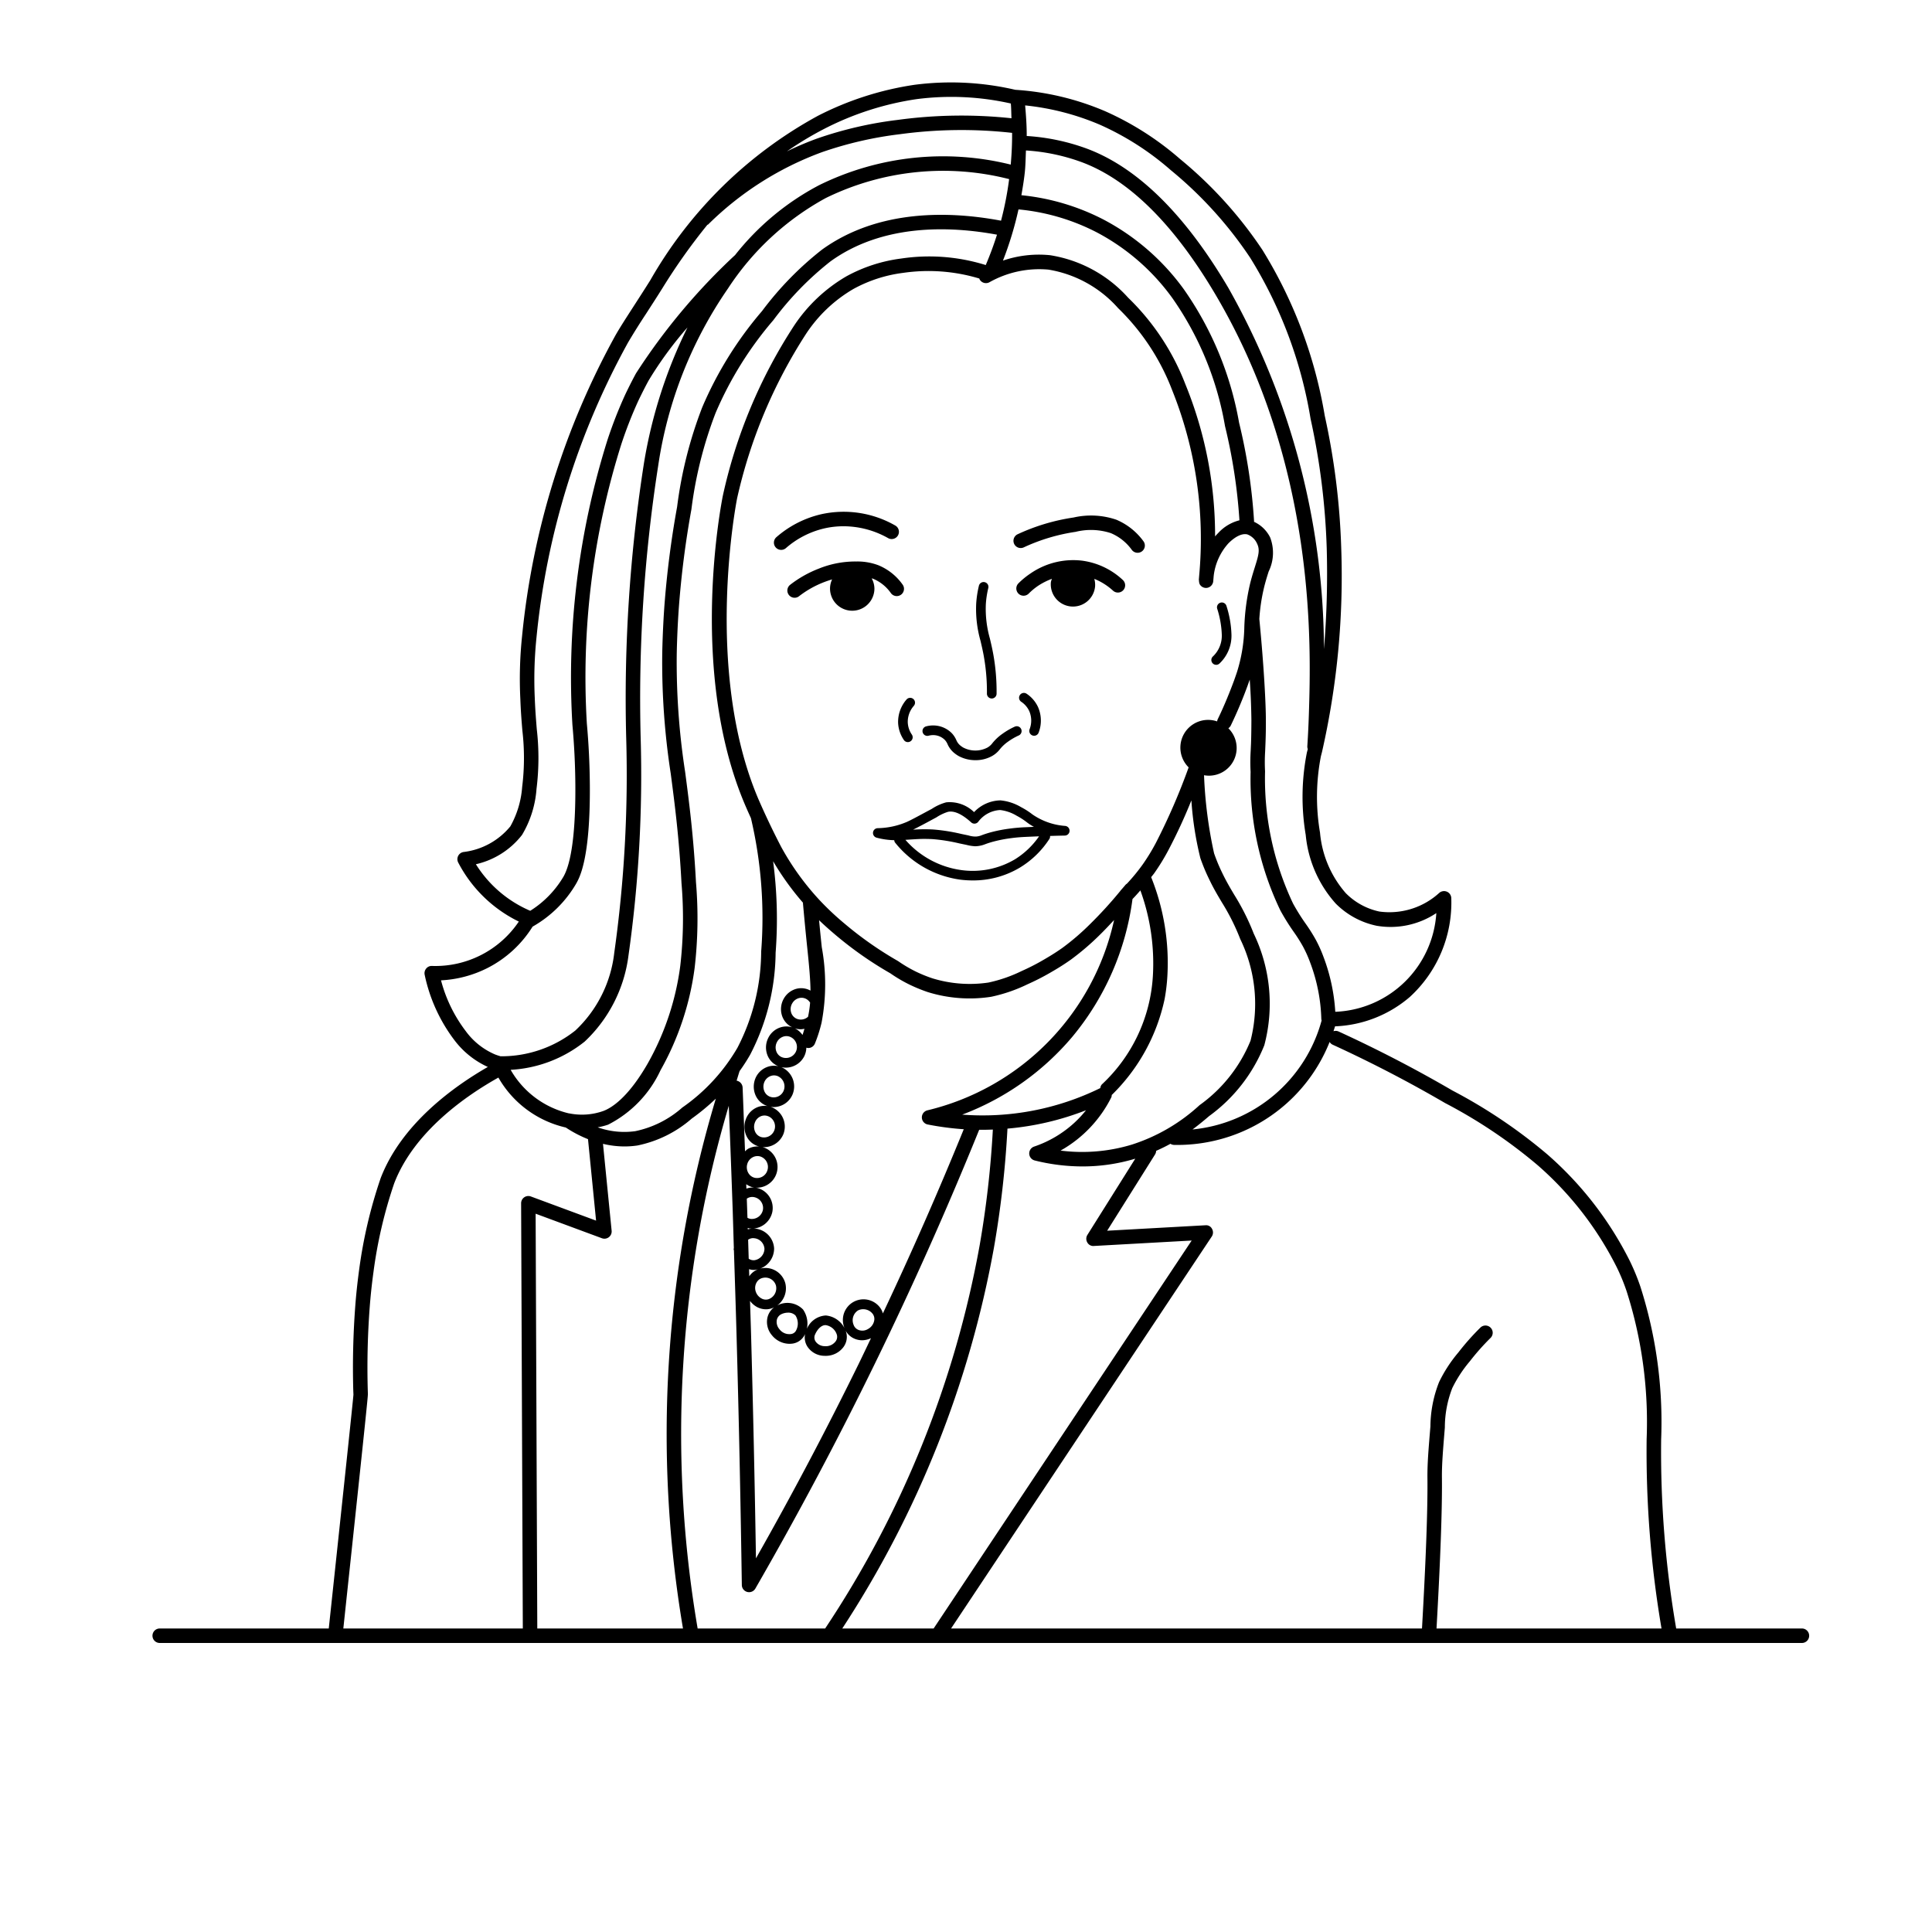 <svg height="100" width="100" xmlns="http://www.w3.org/2000/svg">
    <path d="M59.17 27.996a.375.375 0 11-.598.451 2.561 2.561 0 00-1.075-.852 3.303 3.303 0 00-1.823-.067 9.72 9.72 0 00-2.698.81.375.375 0 01-.315-.68 10.47 10.47 0 012.906-.872 4.056 4.056 0 012.214.114 3.344 3.344 0 011.39 1.096zm-15.23-.748a4.722 4.722 0 012.042.612.375.375 0 00.371-.651 5.368 5.368 0 00-3.853-.591 5.362 5.362 0 00-2.313 1.185.375.375 0 00.492.567 4.603 4.603 0 011.988-1.02 4.47 4.47 0 011.272-.102zm1.178 2.689c.023.008.044.007.068.017a2.114 2.114 0 01.93.75.375.375 0 00.612-.433 2.866 2.866 0 00-1.264-1.014 3.048 3.048 0 00-1.139-.194 5.024 5.024 0 00-1.949.371 5.85 5.85 0 00-1.479.836.375.375 0 00.23.67.37.37 0 00.229-.078 5.116 5.116 0 011.29-.728c.1-.039.252-.092.424-.145a1.134 1.134 0 00-.108.473 1.149 1.149 0 002.298 0 1.12 1.12 0 00-.142-.525zm10.948-.91a3.892 3.892 0 00-2.73.657 4.034 4.034 0 00-.622.51.375.375 0 10.532.53 3.277 3.277 0 01.504-.415 3.538 3.538 0 01.697-.35 1.087 1.087 0 00-.053.171 1.149 1.149 0 102.287.232 1.133 1.133 0 00-.04-.4 3.216 3.216 0 01.966.608.375.375 0 10.511-.549 3.809 3.809 0 00-2.052-.993zm-.705 13.983a.25.25 0 01-.244.239c-.206.004-.473.01-.767.02a.239.239 0 01-.025.14 4.754 4.754 0 01-1.53 1.494 4.707 4.707 0 01-2.45.668 5.308 5.308 0 01-.642-.04 5.234 5.234 0 01-3.383-1.93.232.232 0 01-.033-.113 3.826 3.826 0 01-.914-.13.25.25 0 01.058-.492 3.975 3.975 0 001.51-.325c.194-.086.499-.25 1.116-.582l.17-.09a2.561 2.561 0 01.747-.34 1.805 1.805 0 011.443.507 1.93 1.93 0 011.368-.609 2.578 2.578 0 011.069.352 3.853 3.853 0 01.587.377 3.415 3.415 0 001.699.594.25.25 0 01.22.26zm-8.098-.067a8.827 8.827 0 011.018-.01 9.456 9.456 0 011.482.233l.357.074a1.263 1.263 0 00.4.06.973.973 0 00.313-.077 5.245 5.245 0 01.502-.157 7.272 7.272 0 01.923-.177 8.36 8.36 0 01.813-.071l.445-.02a2.701 2.701 0 01-.34-.216 3.617 3.617 0 00-.552-.359 2.139 2.139 0 00-.858-.296 1.512 1.512 0 00-1.138.616.25.25 0 01-.175.088.244.244 0 01-.184-.064c-.47-.427-.875-.614-1.2-.547a2.366 2.366 0 00-.606.29l-.169.09a33.73 33.73 0 01-1.031.543zm6.519.345q-.335.013-.687.029c-.193.01-.442.022-.769.067a7.013 7.013 0 00-.865.166 4.621 4.621 0 00-.459.143 1.486 1.486 0 01-.444.105c-.032.002-.06.004-.088.004a2.252 2.252 0 01-.453-.073l-.353-.073a9.133 9.133 0 00-1.41-.224c-.19-.01-.386-.01-.407-.01-.221 0-.383.01-.676.028l-.307.02a4.68 4.68 0 002.9 1.566 4.292 4.292 0 002.773-.56 4.236 4.236 0 001.245-1.188zm-5.726-5.206a.913.913 0 01.364-.025.853.853 0 01.483.24.759.759 0 01.142.221 1.223 1.223 0 00.324.439 1.756 1.756 0 00.244.172 1.83 1.83 0 00.882.218 1.741 1.741 0 00.85-.213 1.328 1.328 0 00.408-.352 2.048 2.048 0 01.421-.393 3.24 3.24 0 01.552-.32.25.25 0 10-.207-.455 3.702 3.702 0 00-.637.37 2.525 2.525 0 00-.511.476.843.843 0 01-.268.237 1.35 1.35 0 01-1.242-.002 1.239 1.239 0 01-.165-.116.726.726 0 01-.2-.279 1.246 1.246 0 00-.23-.349 1.357 1.357 0 00-.77-.388 1.39 1.39 0 00-.575.038.25.25 0 00.135.481zm2.87-4.091a10.315 10.315 0 01.157 1.91.25.25 0 00.247.253h.003a.25.25 0 00.25-.248 10.807 10.807 0 00-.164-2.003c-.056-.314-.12-.59-.182-.851a5.6 5.6 0 01-.21-1.782 4.877 4.877 0 01.126-.83.25.25 0 10-.486-.117 5.42 5.42 0 00-.139.915 5.99 5.99 0 00.222 1.927c.06.254.122.522.177.826zm-4.147 4.304a.25.25 0 10.414-.28 1.198 1.198 0 01-.207-.622 1.251 1.251 0 01.313-.858.25.25 0 00-.376-.33 1.762 1.762 0 00-.437 1.209 1.7 1.7 0 00.293.88zm6.658-.229a.249.249 0 00.322-.144 1.74 1.74 0 00-.033-1.33 1.674 1.674 0 00-.59-.685.25.25 0 10-.278.416 1.173 1.173 0 01.414.479 1.238 1.238 0 01.02.942.25.25 0 00.145.322zM40.043 57.301a1.044 1.044 0 01-.384-.074 1.01 1.01 0 01-.557-.548 1.124 1.124 0 01-.005-.857 1.06 1.06 0 01.599-.59 1.005 1.005 0 01.797.027 1.084 1.084 0 01.532 1.383 1.065 1.065 0 01-.982.659zm.237-1.59a.504.504 0 00-.404-.012.559.559 0 00-.316.314.614.614 0 00.002.468.512.512 0 00.281.28.556.556 0 00.719-.308.58.58 0 00-.282-.741zm.286 2.943a1.084 1.084 0 01-1.016.722 1.02 1.02 0 01-.313-.049.989.989 0 01-.589-.504 1.115 1.115 0 01-.056-.858 1.066 1.066 0 01.556-.632.996.996 0 01.787-.026 1.079 1.079 0 01.63 1.347zm-.812-.88a.494.494 0 00-.182-.035.503.503 0 00-.212.047.567.567 0 00-.295.339.613.613 0 00.029.472.497.497 0 00.293.254.57.57 0 00.367-1.078zm1.87 11.366a.836.836 0 01-.679.412q-.044.003-.088.003a1.174 1.174 0 01-.904-.445 1.059 1.059 0 01-.231-.91.93.93 0 01.514-.634 1.127 1.127 0 011.33.214 1.278 1.278 0 01.059 1.36zm-.449-1.05a.518.518 0 00-.392-.147.809.809 0 00-.336.077.433.433 0 00-.238.293.57.57 0 00.134.485.633.633 0 00.56.255.345.345 0 00.285-.157l.001-.003a.769.769 0 00-.014-.802zm2.631.896a.884.884 0 01-.184.782 1.138 1.138 0 01-.9.41l-.062-.001a1.067 1.067 0 01-.877-.49.873.873 0 01-.055-.811 1.133 1.133 0 011.017-.787 1.218 1.218 0 011.061.897zm-.484.126v-.004a.712.712 0 00-.593-.52h-.005c-.197 0-.406.187-.539.491a.37.37 0 00.026.35.573.573 0 00.475.248.628.628 0 00.546-.224.388.388 0 00.09-.34zm19.855-37.919A.25.25 0 0063 31.5a4.959 4.959 0 01.24 1.355 1.474 1.474 0 01-.452 1.115.25.25 0 00.323.382 1.973 1.973 0 00.63-1.488 5.356 5.356 0 00-.258-1.495.25.25 0 00-.307-.176zm30.465 53.472a.375.375 0 01-.375.375h-85a.375.375 0 110-.75h8.75c.835-7.825 1.265-11.899 1.277-12.104l-.008-.195a42.61 42.61 0 01.102-4.382c.043-.575.107-1.193.2-1.879a24.65 24.65 0 011.116-4.752c1.086-2.822 3.805-4.754 5.546-5.753a4.492 4.492 0 01-1.722-1.377 8.468 8.468 0 01-1.547-3.394.375.375 0 01.078-.321.36.36 0 01.3-.136 5.205 5.205 0 004.495-2.297 6.98 6.98 0 01-3.137-3.056.375.375 0 01.275-.544 3.701 3.701 0 002.423-1.327 4.897 4.897 0 00.612-2.041 12.197 12.197 0 00.01-2.925c-.04-.48-.082-1-.104-1.622a21.07 21.07 0 01.09-3.264 40.394 40.394 0 014.836-15.569c.234-.41.563-.918.951-1.519.26-.403.548-.848.852-1.333a22.235 22.235 0 018.664-8.501 16.095 16.095 0 015.012-1.61 14.676 14.676 0 015.217.26h.01a14.09 14.09 0 014.648 1.112 15.398 15.398 0 013.863 2.466 21.526 21.526 0 014.269 4.713 23.74 23.74 0 013.223 8.573 37.101 37.101 0 01.853 6.83 41.05 41.05 0 01-.996 10.586l-.054.208a11.006 11.006 0 00-.047 3.961 5.485 5.485 0 001.332 3.13 3.46 3.46 0 001.74.953 3.825 3.825 0 003.097-.963.38.38 0 01.395-.066.375.375 0 01.23.328 6.623 6.623 0 01-2.145 5.122 6.316 6.316 0 01-3.871 1.521c-.024.081-.053.168-.081.253a.367.367 0 01.267.015 68.013 68.013 0 015.893 3.056 26.943 26.943 0 014.911 3.306 18.018 18.018 0 014.263 5.506 11.305 11.305 0 01.553 1.342 22.992 22.992 0 011.073 7.893 53.839 53.839 0 00.778 9.796h6.508a.375.375 0 01.375.375zm-24.82-30.736a8.45 8.45 0 01-5.656 5.038 8.539 8.539 0 01-2.225.295l-.179-.002a.364.364 0 01-.18-.058c-.23.128-.48.25-.741.366a.364.364 0 01-.052.18l-2.483 3.954 5.082-.282a.342.342 0 01.347.187.377.377 0 01-.014.395L49.227 84.29h24.375c.204-3.601.297-6.142.282-7.755-.008-.746.046-1.402.154-2.71a6.374 6.374 0 01.448-2.288 7.265 7.265 0 011.002-1.539 12.803 12.803 0 011.127-1.272.375.375 0 11.526.534 12.179 12.179 0 00-1.06 1.197 6.735 6.735 0 00-.91 1.387 5.645 5.645 0 00-.386 2.043c-.105 1.284-.159 1.93-.151 2.64.015 1.624-.077 4.168-.28 7.763H86a54.476 54.476 0 01-.77-9.813 22.252 22.252 0 00-1.035-7.638 10.246 10.246 0 00-.516-1.254 17.287 17.287 0 00-4.089-5.273 26.059 26.059 0 00-4.788-3.216 67.125 67.125 0 00-5.827-3.024.364.364 0 01-.155-.143zM48.325 84.29l13.356-20.08-5.058.281a.352.352 0 01-.345-.183.375.375 0 01.006-.39l2.477-3.945a9.442 9.442 0 01-2.732.401 10.21 10.21 0 01-2.475-.309.375.375 0 01-.028-.718 5.832 5.832 0 002.047-1.2 5.765 5.765 0 00.639-.681 14.584 14.584 0 01-4.066.951 51.639 51.639 0 01-.698 6.152 53.276 53.276 0 01-7.852 19.721zm-5.615 0a52.607 52.607 0 008-19.852 51.025 51.025 0 00.68-5.972c-.236.009-.471.015-.708.012a191.98 191.98 0 01-11.585 23.746.374.374 0 01-.325.187.389.389 0 01-.094-.012.376.376 0 01-.281-.357c-.062-4.29-.154-8.65-.274-12.96-.04-1.444-.088-2.902-.135-4.357-.002-.023-.014-.042-.015-.065 0-.022.01-.04.011-.061-.02-.612-.035-1.22-.056-1.832-.002-.007 0-.013 0-.02q-.095-2.759-.207-5.513A59.776 59.776 0 0036.11 84.29zm-14.9 0h7.541a60.443 60.443 0 011.7-27.424 11.507 11.507 0 01-1.248 1.033 6.132 6.132 0 01-2.814 1.392 4.608 4.608 0 01-.666.049 4.85 4.85 0 01-1.112-.135l.447 4.497a.375.375 0 01-.504.389l-3.43-1.27zm9.872-69.361a21.668 21.668 0 00-3.61 9.151 78.249 78.249 0 00-.91 14.153 66.476 66.476 0 01-.632 11.224 7.395 7.395 0 01-2.265 4.453 6.717 6.717 0 01-3.834 1.464 4.721 4.721 0 002.996 2.25l.046.007.03.005a3.313 3.313 0 001.715-.128c.424-.154 1.288-.679 2.318-2.48a13.938 13.938 0 001.674-5.03 21.537 21.537 0 00.064-4.287c-.124-2.369-.353-4.116-.555-5.657a37.722 37.722 0 01-.442-6.214c.021-1.12.084-2.087.11-2.45a49.41 49.41 0 01.66-5.155 21.825 21.825 0 011.298-5.147 19.174 19.174 0 013.1-4.99 16.789 16.789 0 013.105-3.18c2.937-2.116 6.64-1.984 9.227-1.502a.426.426 0 01.036.009 17.116 17.116 0 00.42-2.154 13.8 13.8 0 00-9.494.981 14.13 14.13 0 00-5.057 4.677zm24.412 42.27a7.65 7.65 0 002.634-3.334 7.7 7.7 0 00-.532-5.258 11.305 11.305 0 00-.957-1.908c-.19-.32-.382-.64-.58-1.04-.14-.283-.239-.499-.318-.69 0 0-.112-.27-.21-.551a17.052 17.052 0 01-.465-2.99 27.66 27.66 0 01-1.18 2.556 11.066 11.066 0 01-.747 1.22c-.049.067-.104.131-.155.198a11.892 11.892 0 01.838 5.135 9.579 9.579 0 01-.14 1.165 9.786 9.786 0 01-2.72 4.957c-.005.006-.013.008-.019.013a.354.354 0 01-.018.118 6.49 6.49 0 01-2.63 2.764 8.858 8.858 0 003.691-.31 9.407 9.407 0 003.508-2.046zm-5.142-.88a.355.355 0 01.073-.183 8.334 8.334 0 002.649-5.647 11.074 11.074 0 00-.648-4.402c-.134.151-.266.304-.408.447a14 14 0 01-3.122 7.139 13.846 13.846 0 01-5.693 4.02 13.814 13.814 0 007.15-1.375zM45.245 68.37a.441.441 0 00-.075-.365.619.619 0 00-.492-.24.571.571 0 00-.276.068.605.605 0 00-.223.731.44.44 0 00.261.274.555.555 0 00.485-.047.63.63 0 00.32-.42zm4.639-9.921a14.824 14.824 0 01-1.867-.246.375.375 0 01-.016-.732 12.997 12.997 0 009.664-9.851c-.236.253-.472.506-.715.744a13.335 13.335 0 01-1.52 1.305c-.457.325-.87.562-1.085.686a12.091 12.091 0 01-1.15.586 8.142 8.142 0 01-1.897.653 7.307 7.307 0 01-3.27-.242 8.3 8.3 0 01-.933-.38 7.541 7.541 0 01-1.012-.594 19.02 19.02 0 01-2.853-2c-.2-.169-.495-.422-.835-.748.055.578.104 1.06.14 1.397a10.64 10.64 0 01-.01 3.904 7.391 7.391 0 01-.345 1.082.374.374 0 01-.347.233.384.384 0 01-.097-.019 1.063 1.063 0 01-.11.449 1.076 1.076 0 01-.954.585 1.03 1.03 0 01-.446-.1 1.014 1.014 0 01-.522-.596 1.1 1.1 0 01.064-.848 1.062 1.062 0 01.64-.543 1.006 1.006 0 01.79.083 1.05 1.05 0 01.339.312c.04-.105.068-.212.102-.319a1.065 1.065 0 01-.19.024 1.02 1.02 0 01-.99-.764 1.105 1.105 0 01.122-.842 1.067 1.067 0 01.677-.497.995.995 0 01.693.103c-.006-.546-.063-1.213-.163-2.17a153.72 153.72 0 01-.227-2.354l.003-.024a14.414 14.414 0 01-1.548-2.15 22.881 22.881 0 01.13 4.738 11.661 11.661 0 01-1.324 5.288 9.623 9.623 0 01-.541.837c-.054.165-.102.331-.154.496a.381.381 0 01.31.345c.045 1.101.083 2.208.125 3.313a1.039 1.039 0 01.158-.131 1.028 1.028 0 01.789-.077 1.072 1.072 0 01-.327 2.09 1.02 1.02 0 01-.269-.036h-.001a.991.991 0 01-.287-.145l.009.23a.989.989 0 01.558-.037 1.072 1.072 0 01.784 1.241 1.089 1.089 0 01-1.06.865.963.963 0 01-.13-.008c-.03-.004-.053-.022-.082-.028l.003.076a.992.992 0 01.363-.042 1.088 1.088 0 01.998 1.031 1.114 1.114 0 01-.946 1.1.88.88 0 01-.133.01.916.916 0 01-.218-.04l.011.369a.956.956 0 01.618-.41 1.07 1.07 0 011.244.755 1.096 1.096 0 01-.655 1.296.9.9 0 01-.343.067 1 1 0 01-.44-.106 1.098 1.098 0 01-.384-.328c.016.573.037 1.153.053 1.723.107 3.857.192 7.752.253 11.602a191.126 191.126 0 005.31-10.052c.218-.445.43-.897.645-1.345a1.105 1.105 0 01-.456.109 1.002 1.002 0 01-.37-.07.938.938 0 01-.554-.584 1.069 1.069 0 011.861-1.02.894.894 0 01.133.285 191.029 191.029 0 004.187-9.534zm-11.196 4.583a.455.455 0 00.159.057.586.586 0 00.64-.46.57.57 0 00-.42-.657.493.493 0 00-.4.062c-.005.003-.008.01-.013.013l.034.985zm.066 2.119a.438.438 0 00.296.077.607.607 0 00.518-.595.586.586 0 00-.547-.544.4.4 0 00-.048-.003.466.466 0 00-.25.081l.03.984zm.354 1.67a.627.627 0 00.32.394.455.455 0 00.372.024.603.603 0 00.363-.7.57.57 0 00-.667-.398.476.476 0 00-.323.22.575.575 0 00-.065.46zm-.378-6.116a.517.517 0 00.314.252.56.56 0 00.68-.392.569.569 0 00-.363-.703.528.528 0 00-.405.04.574.574 0 00-.277.346.6.6 0 00.05.457zm2.456-8v.001a.554.554 0 00.638-.079 5.504 5.504 0 00.107-.731.557.557 0 00-.164-.168.507.507 0 00-.278-.083.546.546 0 00-.119.013.568.568 0 00-.36.268.59.59 0 00-.068.457.515.515 0 00.244.322zm-.231.99a.508.508 0 00-.248-.066.522.522 0 00-.154.023.57.57 0 00-.34.291.592.592 0 00-.036.461.517.517 0 00.265.305.569.569 0 00.513-1.015zm20.77 4.766a7.69 7.69 0 006.682-5.643.358.358 0 01-.015-.065 8.935 8.935 0 00-.57-2.91 6.352 6.352 0 00-.379-.85 8.133 8.133 0 00-.479-.758 11.521 11.521 0 01-.692-1.11 15.695 15.695 0 01-1.541-7.171 9.54 9.54 0 01.004-1.087l.017-.377c0-.022.017-.344.02-1.214a35.98 35.98 0 00-.086-2.101c-.057.165-.11.312-.11.312a22.617 22.617 0 01-.874 2.072.366.366 0 01-.123.135 1.432 1.432 0 01-1.258 2.432 22.679 22.679 0 00.52 4.043c.09.259.193.507.194.51.075.18.166.38.297.645.19.38.371.684.553.99a12.098 12.098 0 011.009 2.012 8.356 8.356 0 01.546 5.778 8.364 8.364 0 01-2.855 3.664c-.22.188-.51.432-.86.693zm3.341-30.323a.898.898 0 00-.505-.477c-.266-.064-.614.098-.977.46a3.032 3.032 0 00-.765 1.704l-.022.258a.382.382 0 01-.297.34.373.373 0 01-.407-.19.538.538 0 01-.034-.213h-.009c.005-.052.01-.104.013-.156l.007-.084a20.659 20.659 0 00-1.402-9.592 11.747 11.747 0 00-2.793-4.237 6.147 6.147 0 00-3.604-1.995 5.256 5.256 0 00-3.058.653.375.375 0 01-.509-.15.347.347 0 01-.013-.042 9.114 9.114 0 00-3.941-.294 7.225 7.225 0 00-2.575.833 7.39 7.39 0 00-2.457 2.329 26.166 26.166 0 00-3.565 8.505c-.017.087-1.756 8.866 1.1 15.568a39.842 39.842 0 001.18 2.476 13.68 13.68 0 001.994 2.763 14.26 14.26 0 001.288 1.21 18.526 18.526 0 002.768 1.938 7.052 7.052 0 00.94.553 7.182 7.182 0 00.838.34 6.594 6.594 0 002.899.219 7.454 7.454 0 001.73-.601 11.112 11.112 0 001.038-.526c.246-.142.636-.366 1.067-.672a12.535 12.535 0 001.43-1.23 21.775 21.775 0 001.566-1.717c.005-.005.004-.014.01-.02.027-.026.05-.056.078-.084.057-.07.117-.134.174-.205a.363.363 0 01.079-.066 9.925 9.925 0 00.797-.968 10.298 10.298 0 00.699-1.14 32.814 32.814 0 001.696-3.909 1.435 1.435 0 011.475-2.379.365.365 0 01.029-.11c.196-.401.501-1.074.844-2 0 0 .088-.245.156-.45a8.275 8.275 0 00.378-2.324 11.41 11.41 0 01.295-2.231c.082-.336.172-.621.25-.871.197-.626.27-.894.115-1.216zm-.913-1.207a28.244 28.244 0 00-.747-4.878 16.358 16.358 0 00-2.723-6.622 11.357 11.357 0 00-3.906-3.4 11.053 11.053 0 00-4.06-1.192 17.957 17.957 0 01-.804 2.65 5.755 5.755 0 012.437-.28 6.864 6.864 0 014.038 2.195 12.46 12.46 0 012.972 4.497 20.717 20.717 0 011.533 7.863q.076-.091.162-.176a2.23 2.23 0 011.098-.657zM30.936 58.35a4.117 4.117 0 001.945.199 5.292 5.292 0 002.435-1.223 9.72 9.72 0 002.854-3.094 10.922 10.922 0 001.228-4.977 22.56 22.56 0 00-.53-6.91 28.08 28.08 0 01-.307-.692c-2.948-6.92-1.218-15.645-1.143-16.013a26.414 26.414 0 013.686-8.787 8.2 8.2 0 012.704-2.55 8.005 8.005 0 012.828-.92 9.815 9.815 0 014.386.336q.33-.774.582-1.572c-2.445-.452-5.907-.572-8.614 1.379a15.97 15.97 0 00-2.961 3.045 18.511 18.511 0 00-2.99 4.803 21.23 21.23 0 00-1.251 4.986 48.858 48.858 0 00-.651 5.083 47.313 47.313 0 00-.109 2.411 37.102 37.102 0 00.435 6.102c.204 1.555.435 3.318.561 5.716a22.234 22.234 0 01-.07 4.429 14.68 14.68 0 01-1.766 5.297 5.974 5.974 0 01-2.714 2.815 3.627 3.627 0 01-.538.137zm36.648-15.134a11.842 11.842 0 01.061-4.269l.046-.174a.368.368 0 01-.024-.156c.023-.356.057-.933.08-1.644.11-3.511.405-12.839-4.818-21.699-2.16-3.664-4.501-5.981-6.96-6.888a10.223 10.223 0 00-2.866-.598c-.017.389-.02.779-.063 1.165s-.106.77-.173 1.151a11.792 11.792 0 014.256 1.263 12.071 12.071 0 014.157 3.613 17.185 17.185 0 012.854 6.895 29.106 29.106 0 01.776 5.097c0 .012-.004.023-.005.035a1.74 1.74 0 01.836.807 2.208 2.208 0 01-.075 1.766c-.075.236-.16.506-.238.825a9.428 9.428 0 00-.245 1.634c.236 2.423.34 4.414.338 5.24a25.26 25.26 0 01-.022 1.244l-.016.381a9.004 9.004 0 00-.004 1.017 15.104 15.104 0 001.45 6.847 10.88 10.88 0 00.653 1.044 8.807 8.807 0 01.52.824 6.761 6.761 0 01.402.893 9.664 9.664 0 01.61 2.841 5.455 5.455 0 005.23-5.108 4.27 4.27 0 01-3.091.655 4.186 4.186 0 01-2.117-1.15 6.186 6.186 0 01-1.552-3.55zM56.916 6.45a13.296 13.296 0 00-3.855-.994c.046.527.084 1.054.082 1.583a10.978 10.978 0 013.085.644c2.625.967 5.097 3.393 7.347 7.21a38.248 38.248 0 014.953 18.703 47.393 47.393 0 00.143-5.221 36.4 36.4 0 00-.836-6.699 22.805 22.805 0 00-3.12-8.325A20.724 20.724 0 0060.6 8.807a14.513 14.513 0 00-3.683-2.357zM40.73 7.835a16.159 16.159 0 011.551-.66 19.951 19.951 0 014.193-.97 24.412 24.412 0 015.88-.084c-.013-.254-.01-.51-.034-.764a14.011 14.011 0 00-4.883-.225 15.317 15.317 0 00-4.77 1.535 17.136 17.136 0 00-1.937 1.168zM27.446 47.142a5.209 5.209 0 001.725-1.777c.525-.937.62-3.091.609-4.733a37.484 37.484 0 00-.152-3.117 40.99 40.99 0 011.815-14.745 22.64 22.64 0 01.904-2.315c0-.001.267-.572.573-1.132a32.056 32.056 0 015.11-6.105l.008-.003a13.587 13.587 0 014.357-3.629 14.509 14.509 0 019.92-1.066c.049-.547.075-1.094.071-1.643a23.658 23.658 0 00-5.811.07 19.278 19.278 0 00-4.04.933 16.428 16.428 0 00-5.883 3.741c-.01.01-.027.007-.039.016a31.163 31.163 0 00-2.315 3.261c-.306.489-.596.936-.858 1.342a35.32 35.32 0 00-.93 1.484 39.574 39.574 0 00-4.74 15.258 21.142 21.142 0 00-.09 3.153c.024.632.066 1.141.104 1.611a12.956 12.956 0 01-.014 3.086 5.398 5.398 0 01-.75 2.384 4.2 4.2 0 01-2.388 1.517 6.19 6.19 0 002.814 2.41zm-1.82 7.437c.115.044.215.074.285.094l.003.001.007-.001a6.153 6.153 0 003.86-1.335 6.517 6.517 0 002.012-4.013 65.99 65.99 0 00.62-11.094 78.823 78.823 0 01.923-14.287 24.991 24.991 0 012.247-6.995 19.089 19.089 0 00-2.004 2.735c-.294.536-.55 1.084-.552 1.087a21.771 21.771 0 00-.874 2.241 40.135 40.135 0 00-1.778 14.436c.095 1.04.147 2.11.155 3.178.028 3.799-.524 4.783-.705 5.106a6.064 6.064 0 01-2.258 2.23 5.9 5.9 0 01-2.325 2.137 5.98 5.98 0 01-2.415.643 7.454 7.454 0 001.282 2.631 3.649 3.649 0 001.517 1.206zM17.771 84.29h9.29l-.088-22.008a.375.375 0 01.505-.353l3.375 1.25-.418-4.216a6.247 6.247 0 01-1.15-.603 5.397 5.397 0 01-3.488-2.585c-1.634.914-4.353 2.77-5.393 5.473a23.773 23.773 0 00-1.072 4.584c-.092.67-.154 1.272-.196 1.832a41.681 41.681 0 00-.1 4.305l.005.164c.005.11.007.19-1.27 12.157z" data-name="Kamala Harris"/>
</svg>
